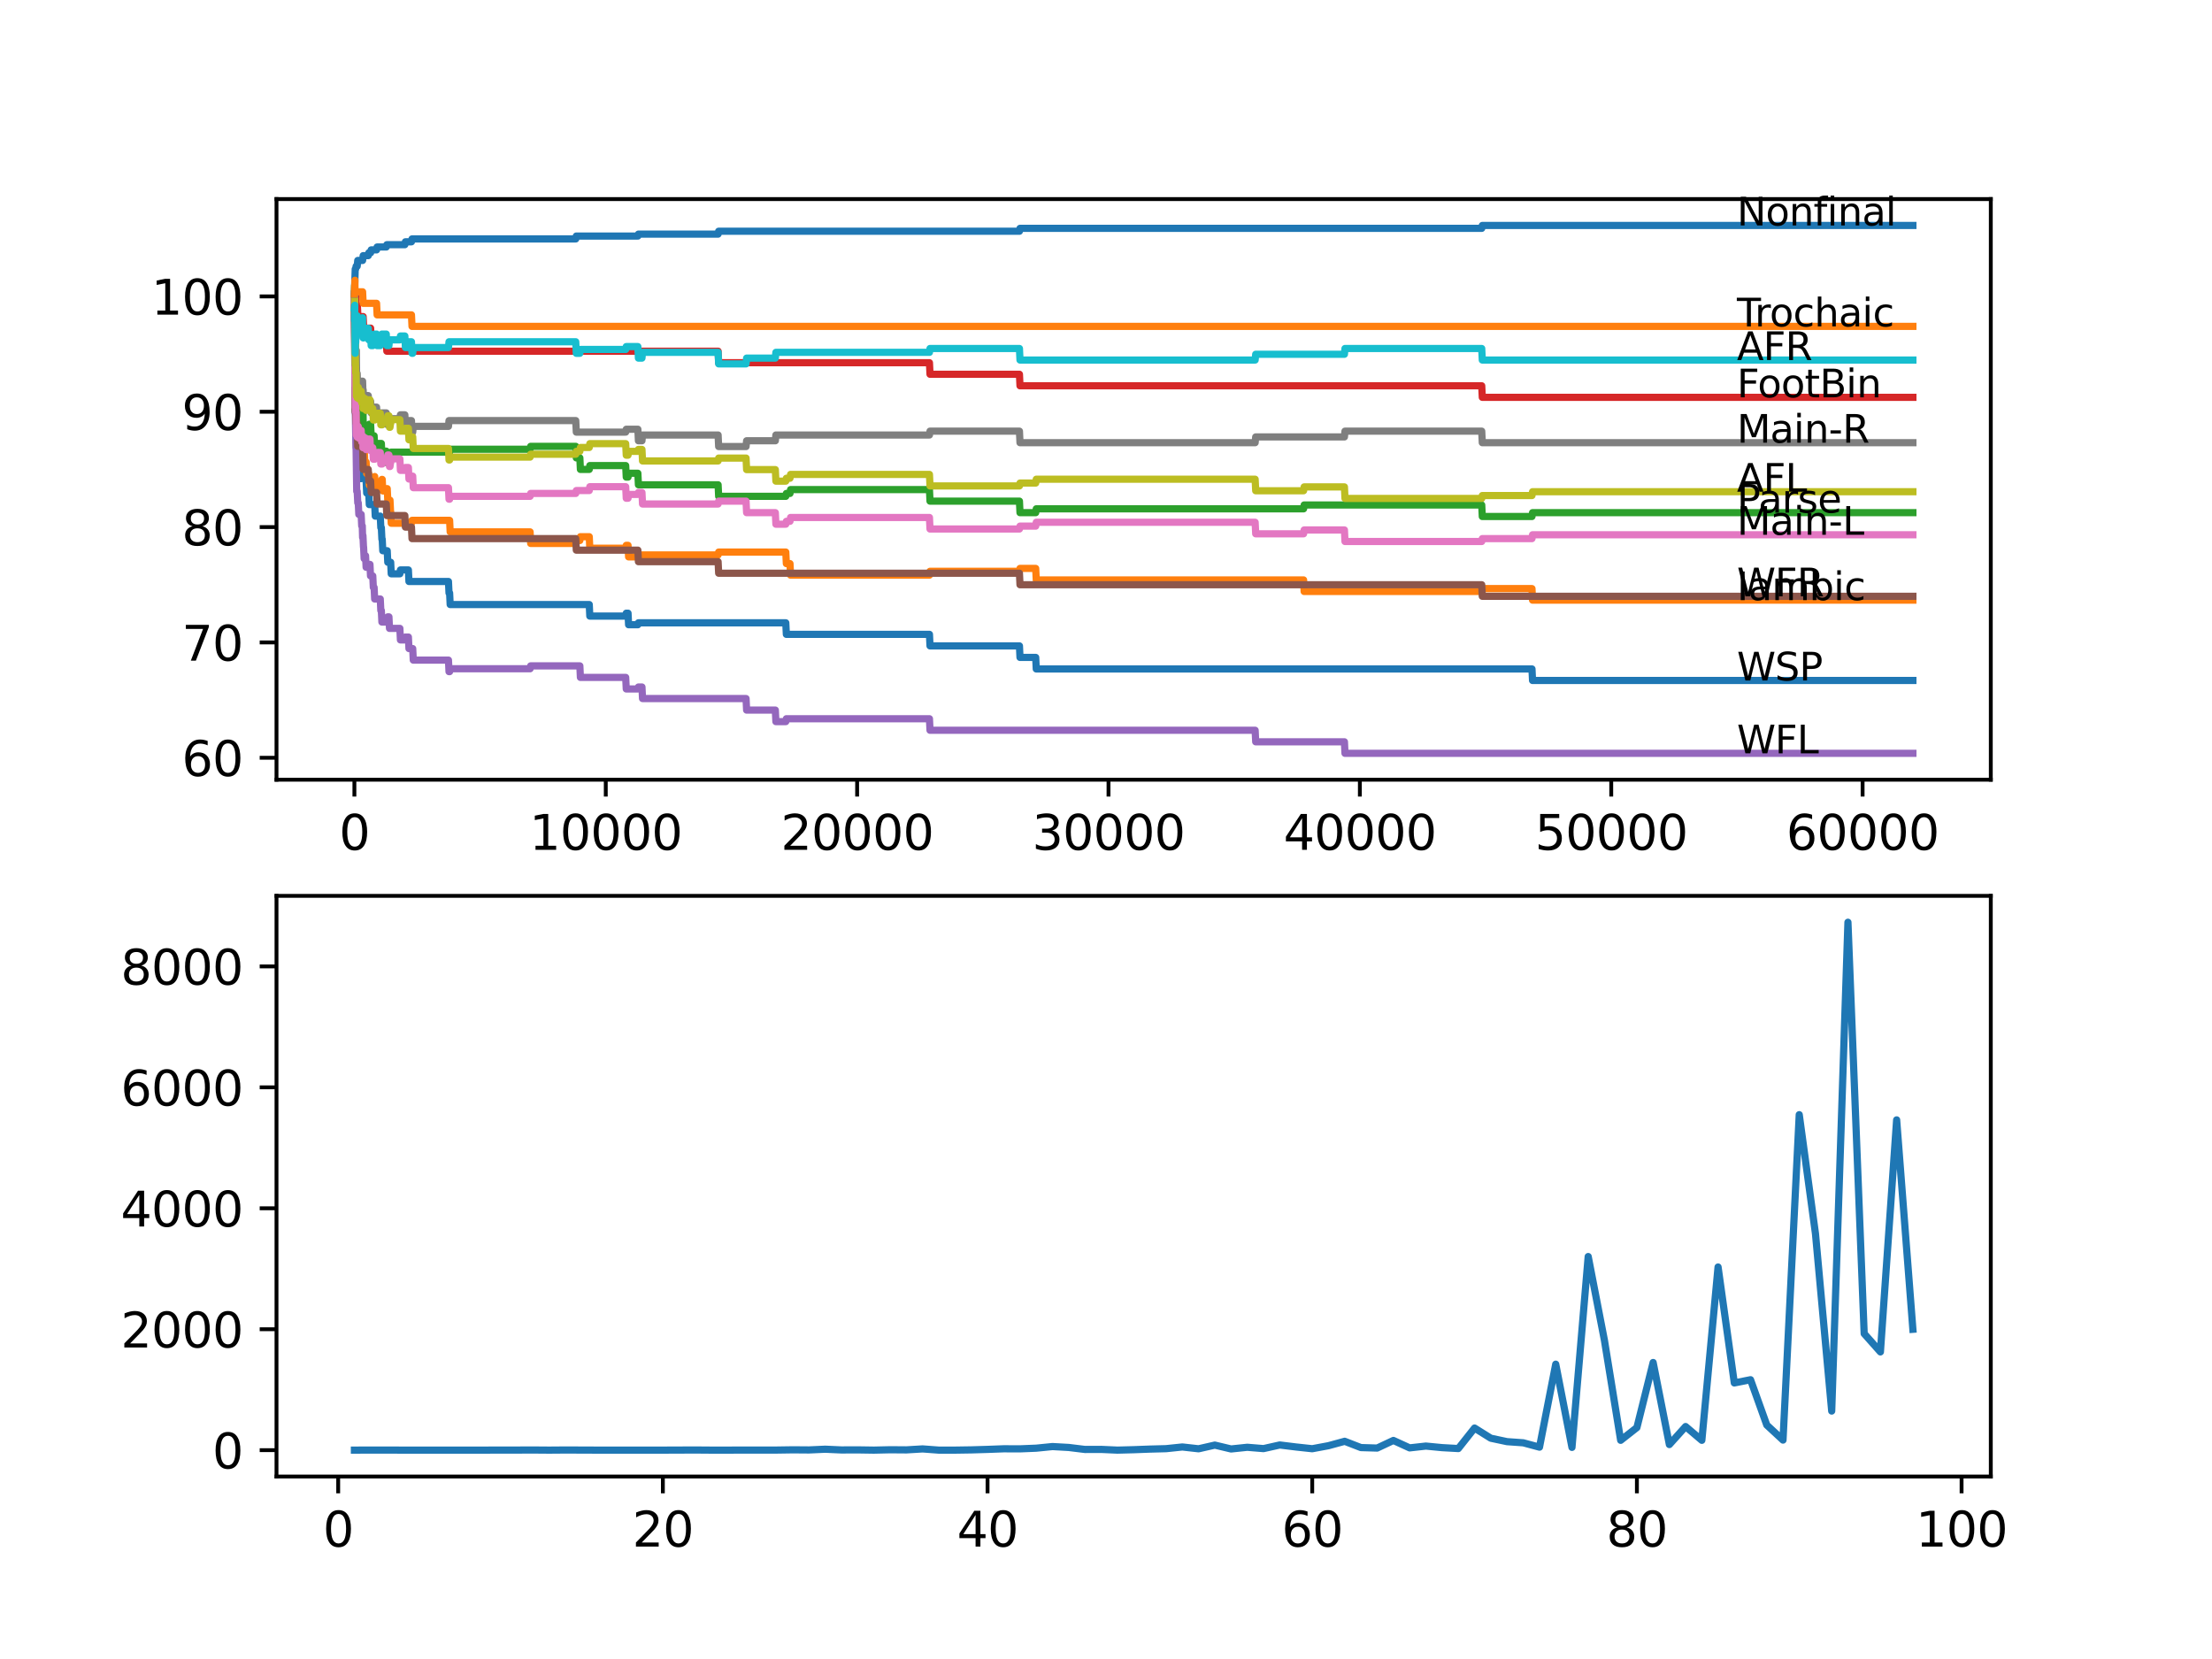 <?xml version="1.0" encoding="utf-8" standalone="no"?>
<!DOCTYPE svg PUBLIC "-//W3C//DTD SVG 1.1//EN"
  "http://www.w3.org/Graphics/SVG/1.1/DTD/svg11.dtd">
<svg xmlns:xlink="http://www.w3.org/1999/xlink" width="460.8pt" height="345.6pt" viewBox="0 0 460.8 345.6" xmlns="http://www.w3.org/2000/svg" version="1.1">
 <defs>
  <style type="text/css">*{stroke-linejoin: round; stroke-linecap: butt}</style>
 </defs>
 <g id="figure_1">
  <g id="patch_1">
   <path d="M 0 345.6 
L 460.8 345.6 
L 460.8 0 
L 0 0 
z
" style="fill: #ffffff"/>
  </g>
  <g id="axes_1">
   <g id="patch_2">
    <path d="M 57.6 162.432 
L 414.72 162.432 
L 414.72 41.472 
L 57.6 41.472 
z
" style="fill: #ffffff"/>
   </g>
   <g id="matplotlib.axis_1">
    <g id="xtick_1">
     <g id="line2d_1">
      <defs>
       <path id="m4d12649ec4" d="M 0 0 
L 0 3.5 
" style="stroke: #000000; stroke-width: 0.8"/>
      </defs>
      <g>
       <use xlink:href="#m4d12649ec4" x="73.827" y="162.432" style="stroke: #000000; stroke-width: 0.8"/>
      </g>
     </g>
     <g id="text_1">
      <!-- 0 -->
      <g transform="translate(70.646 177.03)scale(0.1 -0.1)">
       <defs>
        <path id="DejaVuSans-30" d="M 2034 4250 
Q 1547 4250 1301 3770 
Q 1056 3291 1056 2328 
Q 1056 1369 1301 889 
Q 1547 409 2034 409 
Q 2525 409 2770 889 
Q 3016 1369 3016 2328 
Q 3016 3291 2770 3770 
Q 2525 4250 2034 4250 
z
M 2034 4750 
Q 2819 4750 3233 4129 
Q 3647 3509 3647 2328 
Q 3647 1150 3233 529 
Q 2819 -91 2034 -91 
Q 1250 -91 836 529 
Q 422 1150 422 2328 
Q 422 3509 836 4129 
Q 1250 4750 2034 4750 
z
" transform="scale(0.016)"/>
       </defs>
       <use xlink:href="#DejaVuSans-30"/>
      </g>
     </g>
    </g>
    <g id="xtick_2">
     <g id="line2d_2">
      <g>
       <use xlink:href="#m4d12649ec4" x="126.192" y="162.432" style="stroke: #000000; stroke-width: 0.8"/>
      </g>
     </g>
     <g id="text_2">
      <!-- 10000 -->
      <g transform="translate(110.286 177.03)scale(0.1 -0.1)">
       <defs>
        <path id="DejaVuSans-31" d="M 794 531 
L 1825 531 
L 1825 4091 
L 703 3866 
L 703 4441 
L 1819 4666 
L 2450 4666 
L 2450 531 
L 3481 531 
L 3481 0 
L 794 0 
L 794 531 
z
" transform="scale(0.016)"/>
       </defs>
       <use xlink:href="#DejaVuSans-31"/>
       <use xlink:href="#DejaVuSans-30" x="63.623"/>
       <use xlink:href="#DejaVuSans-30" x="127.246"/>
       <use xlink:href="#DejaVuSans-30" x="190.869"/>
       <use xlink:href="#DejaVuSans-30" x="254.492"/>
      </g>
     </g>
    </g>
    <g id="xtick_3">
     <g id="line2d_3">
      <g>
       <use xlink:href="#m4d12649ec4" x="178.556" y="162.432" style="stroke: #000000; stroke-width: 0.8"/>
      </g>
     </g>
     <g id="text_3">
      <!-- 20000 -->
      <g transform="translate(162.65 177.03)scale(0.1 -0.1)">
       <defs>
        <path id="DejaVuSans-32" d="M 1228 531 
L 3431 531 
L 3431 0 
L 469 0 
L 469 531 
Q 828 903 1448 1529 
Q 2069 2156 2228 2338 
Q 2531 2678 2651 2914 
Q 2772 3150 2772 3378 
Q 2772 3750 2511 3984 
Q 2250 4219 1831 4219 
Q 1534 4219 1204 4116 
Q 875 4013 500 3803 
L 500 4441 
Q 881 4594 1212 4672 
Q 1544 4750 1819 4750 
Q 2544 4750 2975 4387 
Q 3406 4025 3406 3419 
Q 3406 3131 3298 2873 
Q 3191 2616 2906 2266 
Q 2828 2175 2409 1742 
Q 1991 1309 1228 531 
z
" transform="scale(0.016)"/>
       </defs>
       <use xlink:href="#DejaVuSans-32"/>
       <use xlink:href="#DejaVuSans-30" x="63.623"/>
       <use xlink:href="#DejaVuSans-30" x="127.246"/>
       <use xlink:href="#DejaVuSans-30" x="190.869"/>
       <use xlink:href="#DejaVuSans-30" x="254.492"/>
      </g>
     </g>
    </g>
    <g id="xtick_4">
     <g id="line2d_4">
      <g>
       <use xlink:href="#m4d12649ec4" x="230.921" y="162.432" style="stroke: #000000; stroke-width: 0.8"/>
      </g>
     </g>
     <g id="text_4">
      <!-- 30000 -->
      <g transform="translate(215.015 177.03)scale(0.1 -0.1)">
       <defs>
        <path id="DejaVuSans-33" d="M 2597 2516 
Q 3050 2419 3304 2112 
Q 3559 1806 3559 1356 
Q 3559 666 3084 287 
Q 2609 -91 1734 -91 
Q 1441 -91 1130 -33 
Q 819 25 488 141 
L 488 750 
Q 750 597 1062 519 
Q 1375 441 1716 441 
Q 2309 441 2620 675 
Q 2931 909 2931 1356 
Q 2931 1769 2642 2001 
Q 2353 2234 1838 2234 
L 1294 2234 
L 1294 2753 
L 1863 2753 
Q 2328 2753 2575 2939 
Q 2822 3125 2822 3475 
Q 2822 3834 2567 4026 
Q 2313 4219 1838 4219 
Q 1578 4219 1281 4162 
Q 984 4106 628 3988 
L 628 4550 
Q 988 4650 1302 4700 
Q 1616 4750 1894 4750 
Q 2613 4750 3031 4423 
Q 3450 4097 3450 3541 
Q 3450 3153 3228 2886 
Q 3006 2619 2597 2516 
z
" transform="scale(0.016)"/>
       </defs>
       <use xlink:href="#DejaVuSans-33"/>
       <use xlink:href="#DejaVuSans-30" x="63.623"/>
       <use xlink:href="#DejaVuSans-30" x="127.246"/>
       <use xlink:href="#DejaVuSans-30" x="190.869"/>
       <use xlink:href="#DejaVuSans-30" x="254.492"/>
      </g>
     </g>
    </g>
    <g id="xtick_5">
     <g id="line2d_5">
      <g>
       <use xlink:href="#m4d12649ec4" x="283.285" y="162.432" style="stroke: #000000; stroke-width: 0.8"/>
      </g>
     </g>
     <g id="text_5">
      <!-- 40000 -->
      <g transform="translate(267.379 177.03)scale(0.1 -0.1)">
       <defs>
        <path id="DejaVuSans-34" d="M 2419 4116 
L 825 1625 
L 2419 1625 
L 2419 4116 
z
M 2253 4666 
L 3047 4666 
L 3047 1625 
L 3713 1625 
L 3713 1100 
L 3047 1100 
L 3047 0 
L 2419 0 
L 2419 1100 
L 313 1100 
L 313 1709 
L 2253 4666 
z
" transform="scale(0.016)"/>
       </defs>
       <use xlink:href="#DejaVuSans-34"/>
       <use xlink:href="#DejaVuSans-30" x="63.623"/>
       <use xlink:href="#DejaVuSans-30" x="127.246"/>
       <use xlink:href="#DejaVuSans-30" x="190.869"/>
       <use xlink:href="#DejaVuSans-30" x="254.492"/>
      </g>
     </g>
    </g>
    <g id="xtick_6">
     <g id="line2d_6">
      <g>
       <use xlink:href="#m4d12649ec4" x="335.65" y="162.432" style="stroke: #000000; stroke-width: 0.8"/>
      </g>
     </g>
     <g id="text_6">
      <!-- 50000 -->
      <g transform="translate(319.744 177.03)scale(0.1 -0.1)">
       <defs>
        <path id="DejaVuSans-35" d="M 691 4666 
L 3169 4666 
L 3169 4134 
L 1269 4134 
L 1269 2991 
Q 1406 3038 1543 3061 
Q 1681 3084 1819 3084 
Q 2600 3084 3056 2656 
Q 3513 2228 3513 1497 
Q 3513 744 3044 326 
Q 2575 -91 1722 -91 
Q 1428 -91 1123 -41 
Q 819 9 494 109 
L 494 744 
Q 775 591 1075 516 
Q 1375 441 1709 441 
Q 2250 441 2565 725 
Q 2881 1009 2881 1497 
Q 2881 1984 2565 2268 
Q 2250 2553 1709 2553 
Q 1456 2553 1204 2497 
Q 953 2441 691 2322 
L 691 4666 
z
" transform="scale(0.016)"/>
       </defs>
       <use xlink:href="#DejaVuSans-35"/>
       <use xlink:href="#DejaVuSans-30" x="63.623"/>
       <use xlink:href="#DejaVuSans-30" x="127.246"/>
       <use xlink:href="#DejaVuSans-30" x="190.869"/>
       <use xlink:href="#DejaVuSans-30" x="254.492"/>
      </g>
     </g>
    </g>
    <g id="xtick_7">
     <g id="line2d_7">
      <g>
       <use xlink:href="#m4d12649ec4" x="388.014" y="162.432" style="stroke: #000000; stroke-width: 0.8"/>
      </g>
     </g>
     <g id="text_7">
      <!-- 60000 -->
      <g transform="translate(372.108 177.03)scale(0.1 -0.1)">
       <defs>
        <path id="DejaVuSans-36" d="M 2113 2584 
Q 1688 2584 1439 2293 
Q 1191 2003 1191 1497 
Q 1191 994 1439 701 
Q 1688 409 2113 409 
Q 2538 409 2786 701 
Q 3034 994 3034 1497 
Q 3034 2003 2786 2293 
Q 2538 2584 2113 2584 
z
M 3366 4563 
L 3366 3988 
Q 3128 4100 2886 4159 
Q 2644 4219 2406 4219 
Q 1781 4219 1451 3797 
Q 1122 3375 1075 2522 
Q 1259 2794 1537 2939 
Q 1816 3084 2150 3084 
Q 2853 3084 3261 2657 
Q 3669 2231 3669 1497 
Q 3669 778 3244 343 
Q 2819 -91 2113 -91 
Q 1303 -91 875 529 
Q 447 1150 447 2328 
Q 447 3434 972 4092 
Q 1497 4750 2381 4750 
Q 2619 4750 2861 4703 
Q 3103 4656 3366 4563 
z
" transform="scale(0.016)"/>
       </defs>
       <use xlink:href="#DejaVuSans-36"/>
       <use xlink:href="#DejaVuSans-30" x="63.623"/>
       <use xlink:href="#DejaVuSans-30" x="127.246"/>
       <use xlink:href="#DejaVuSans-30" x="190.869"/>
       <use xlink:href="#DejaVuSans-30" x="254.492"/>
      </g>
     </g>
    </g>
   </g>
   <g id="matplotlib.axis_2">
    <g id="ytick_1">
     <g id="line2d_8">
      <defs>
       <path id="me044fce8f2" d="M 0 0 
L -3.5 0 
" style="stroke: #000000; stroke-width: 0.8"/>
      </defs>
      <g>
       <use xlink:href="#me044fce8f2" x="57.6" y="157.855" style="stroke: #000000; stroke-width: 0.8"/>
      </g>
     </g>
     <g id="text_8">
      <!-- 60 -->
      <g transform="translate(37.875 161.654)scale(0.1 -0.1)">
       <use xlink:href="#DejaVuSans-36"/>
       <use xlink:href="#DejaVuSans-30" x="63.623"/>
      </g>
     </g>
    </g>
    <g id="ytick_2">
     <g id="line2d_9">
      <g>
       <use xlink:href="#me044fce8f2" x="57.6" y="133.828" style="stroke: #000000; stroke-width: 0.8"/>
      </g>
     </g>
     <g id="text_9">
      <!-- 70 -->
      <g transform="translate(37.875 137.627)scale(0.1 -0.1)">
       <defs>
        <path id="DejaVuSans-37" d="M 525 4666 
L 3525 4666 
L 3525 4397 
L 1831 0 
L 1172 0 
L 2766 4134 
L 525 4134 
L 525 4666 
z
" transform="scale(0.016)"/>
       </defs>
       <use xlink:href="#DejaVuSans-37"/>
       <use xlink:href="#DejaVuSans-30" x="63.623"/>
      </g>
     </g>
    </g>
    <g id="ytick_3">
     <g id="line2d_10">
      <g>
       <use xlink:href="#me044fce8f2" x="57.6" y="109.801" style="stroke: #000000; stroke-width: 0.8"/>
      </g>
     </g>
     <g id="text_10">
      <!-- 80 -->
      <g transform="translate(37.875 113.6)scale(0.1 -0.1)">
       <defs>
        <path id="DejaVuSans-38" d="M 2034 2216 
Q 1584 2216 1326 1975 
Q 1069 1734 1069 1313 
Q 1069 891 1326 650 
Q 1584 409 2034 409 
Q 2484 409 2743 651 
Q 3003 894 3003 1313 
Q 3003 1734 2745 1975 
Q 2488 2216 2034 2216 
z
M 1403 2484 
Q 997 2584 770 2862 
Q 544 3141 544 3541 
Q 544 4100 942 4425 
Q 1341 4750 2034 4750 
Q 2731 4750 3128 4425 
Q 3525 4100 3525 3541 
Q 3525 3141 3298 2862 
Q 3072 2584 2669 2484 
Q 3125 2378 3379 2068 
Q 3634 1759 3634 1313 
Q 3634 634 3220 271 
Q 2806 -91 2034 -91 
Q 1263 -91 848 271 
Q 434 634 434 1313 
Q 434 1759 690 2068 
Q 947 2378 1403 2484 
z
M 1172 3481 
Q 1172 3119 1398 2916 
Q 1625 2713 2034 2713 
Q 2441 2713 2670 2916 
Q 2900 3119 2900 3481 
Q 2900 3844 2670 4047 
Q 2441 4250 2034 4250 
Q 1625 4250 1398 4047 
Q 1172 3844 1172 3481 
z
" transform="scale(0.016)"/>
       </defs>
       <use xlink:href="#DejaVuSans-38"/>
       <use xlink:href="#DejaVuSans-30" x="63.623"/>
      </g>
     </g>
    </g>
    <g id="ytick_4">
     <g id="line2d_11">
      <g>
       <use xlink:href="#me044fce8f2" x="57.6" y="85.774" style="stroke: #000000; stroke-width: 0.8"/>
      </g>
     </g>
     <g id="text_11">
      <!-- 90 -->
      <g transform="translate(37.875 89.573)scale(0.1 -0.1)">
       <defs>
        <path id="DejaVuSans-39" d="M 703 97 
L 703 672 
Q 941 559 1184 500 
Q 1428 441 1663 441 
Q 2288 441 2617 861 
Q 2947 1281 2994 2138 
Q 2813 1869 2534 1725 
Q 2256 1581 1919 1581 
Q 1219 1581 811 2004 
Q 403 2428 403 3163 
Q 403 3881 828 4315 
Q 1253 4750 1959 4750 
Q 2769 4750 3195 4129 
Q 3622 3509 3622 2328 
Q 3622 1225 3098 567 
Q 2575 -91 1691 -91 
Q 1453 -91 1209 -44 
Q 966 3 703 97 
z
M 1959 2075 
Q 2384 2075 2632 2365 
Q 2881 2656 2881 3163 
Q 2881 3666 2632 3958 
Q 2384 4250 1959 4250 
Q 1534 4250 1286 3958 
Q 1038 3666 1038 3163 
Q 1038 2656 1286 2365 
Q 1534 2075 1959 2075 
z
" transform="scale(0.016)"/>
       </defs>
       <use xlink:href="#DejaVuSans-39"/>
       <use xlink:href="#DejaVuSans-30" x="63.623"/>
      </g>
     </g>
    </g>
    <g id="ytick_5">
     <g id="line2d_12">
      <g>
       <use xlink:href="#me044fce8f2" x="57.6" y="61.747" style="stroke: #000000; stroke-width: 0.8"/>
      </g>
     </g>
     <g id="text_12">
      <!-- 100 -->
      <g transform="translate(31.512 65.546)scale(0.1 -0.1)">
       <use xlink:href="#DejaVuSans-31"/>
       <use xlink:href="#DejaVuSans-30" x="63.623"/>
       <use xlink:href="#DejaVuSans-30" x="127.246"/>
      </g>
     </g>
    </g>
   </g>
   <g id="line2d_13">
    <path d="M 73.833 61.266 
L 73.958 75.082 
L 73.969 74.481 
L 73.974 74.481 
L 74.006 73.28 
L 74.021 80.488 
L 74.026 80.488 
L 74.157 90.099 
L 74.205 90.099 
L 74.325 94.904 
L 74.414 94.904 
L 74.534 99.709 
L 75.236 99.709 
L 75.351 98.909 
L 75.535 98.909 
L 75.655 97.907 
L 76.152 97.907 
L 76.268 100.31 
L 76.273 100.31 
L 76.388 102.713 
L 76.818 102.713 
L 76.933 105.116 
L 78.059 105.116 
L 78.174 107.518 
L 79.216 107.518 
L 79.331 109.921 
L 79.441 109.921 
L 79.556 112.324 
L 79.624 112.324 
L 79.739 114.726 
L 80.666 114.726 
L 80.781 117.129 
L 81.384 117.129 
L 81.499 119.532 
L 83.3 119.532 
L 83.415 118.731 
L 85.075 118.731 
L 85.191 121.134 
L 93.422 121.134 
L 93.537 123.536 
L 93.663 123.536 
L 93.778 125.939 
L 122.752 125.939 
L 122.867 128.342 
L 130.344 128.342 
L 130.46 127.741 
L 130.831 127.741 
L 130.947 130.144 
L 132.879 130.144 
L 132.994 129.743 
L 163.695 129.743 
L 163.811 132.146 
L 193.622 132.146 
L 193.737 134.549 
L 212.368 134.549 
L 212.483 136.951 
L 215.756 136.951 
L 215.871 139.354 
L 319.139 139.354 
L 319.255 141.757 
L 398.487 141.757 
L 398.487 141.757 
" clip-path="url(#p5e1c8788c7)" style="fill: none; stroke: #1f77b4; stroke-width: 1.5; stroke-linecap: square"/>
   </g>
   <g id="line2d_14">
    <path d="M 73.833 64.149 
L 73.843 64.149 
L 73.943 71.398 
L 73.964 70.917 
L 74.006 69.636 
L 74.021 76.844 
L 74.026 76.844 
L 74.147 83.451 
L 74.231 83.451 
L 74.236 82.25 
L 74.304 85.854 
L 74.33 85.854 
L 74.409 85.854 
L 74.419 85.253 
L 74.424 87.656 
L 74.508 87.055 
L 74.513 87.055 
L 74.629 89.458 
L 74.749 89.458 
L 74.864 91.861 
L 74.922 91.861 
L 75.037 94.263 
L 75.472 94.263 
L 75.587 92.662 
L 75.603 92.662 
L 75.608 95.064 
L 75.713 93.863 
L 75.875 93.863 
L 75.99 96.266 
L 76.273 96.266 
L 76.388 98.668 
L 76.818 98.668 
L 76.933 101.071 
L 77.205 101.071 
L 77.32 100.47 
L 77.933 100.47 
L 78.048 99.269 
L 78.059 99.269 
L 78.174 101.672 
L 78.446 101.672 
L 78.561 101.071 
L 79.441 101.071 
L 79.556 99.87 
L 79.624 99.87 
L 79.739 102.272 
L 80.467 102.272 
L 80.583 101.792 
L 80.666 101.792 
L 80.781 104.195 
L 81.242 104.195 
L 81.358 106.597 
L 81.384 106.597 
L 81.499 109 
L 85.714 109 
L 85.829 108.399 
L 93.663 108.399 
L 93.778 110.802 
L 110.43 110.802 
L 110.545 113.205 
L 119.94 113.205 
L 120.055 112.604 
L 120.793 112.604 
L 120.908 111.803 
L 122.752 111.803 
L 122.867 114.206 
L 130.344 114.206 
L 130.46 113.605 
L 130.831 113.605 
L 130.947 116.008 
L 132.879 116.008 
L 132.994 115.607 
L 149.594 115.607 
L 149.709 115.007 
L 163.695 115.007 
L 163.811 117.409 
L 164.57 117.409 
L 164.685 119.812 
L 193.622 119.812 
L 193.737 119.011 
L 212.368 119.011 
L 212.483 118.411 
L 215.756 118.411 
L 215.871 120.813 
L 271.561 120.813 
L 271.676 123.216 
L 308.672 123.216 
L 308.787 122.615 
L 319.139 122.615 
L 319.255 125.018 
L 398.487 125.018 
L 398.487 125.018 
" clip-path="url(#p5e1c8788c7)" style="fill: none; stroke: #ff7f0e; stroke-width: 1.5; stroke-linecap: square"/>
   </g>
   <g id="line2d_15">
    <path d="M 73.833 61.747 
L 73.974 76.764 
L 74.006 76.764 
L 74.047 72.759 
L 74.084 77.565 
L 74.115 76.764 
L 74.231 76.764 
L 74.299 80.968 
L 74.346 80.168 
L 74.409 80.168 
L 74.513 84.172 
L 74.524 83.371 
L 74.749 83.371 
L 74.864 82.57 
L 74.922 82.57 
L 75.037 81.769 
L 75.472 81.769 
L 75.587 84.172 
L 75.603 84.172 
L 75.608 83.371 
L 75.655 88.177 
L 75.686 88.177 
L 75.744 88.177 
L 75.859 90.579 
L 75.875 90.579 
L 75.99 89.979 
L 76.273 89.979 
L 76.388 89.178 
L 76.818 89.178 
L 76.933 88.377 
L 77.205 88.377 
L 77.32 90.779 
L 77.933 90.779 
L 78.048 93.182 
L 78.059 93.182 
L 78.174 92.381 
L 79.441 92.381 
L 79.556 94.784 
L 79.624 94.784 
L 79.739 93.983 
L 80.467 93.983 
L 80.583 96.386 
L 80.666 96.386 
L 80.781 95.785 
L 81.242 95.785 
L 81.358 94.984 
L 81.384 94.984 
L 81.499 94.183 
L 93.663 94.183 
L 93.778 93.583 
L 110.43 93.583 
L 110.545 92.982 
L 119.94 92.982 
L 120.055 95.385 
L 120.793 95.385 
L 120.908 97.787 
L 122.752 97.787 
L 122.867 96.986 
L 130.344 96.986 
L 130.46 99.389 
L 130.831 99.389 
L 130.947 98.588 
L 132.879 98.588 
L 132.994 100.991 
L 149.594 100.991 
L 149.709 103.394 
L 163.695 103.394 
L 163.811 102.793 
L 164.57 102.793 
L 164.685 101.992 
L 193.622 101.992 
L 193.737 104.395 
L 212.368 104.395 
L 212.483 106.797 
L 215.756 106.797 
L 215.871 105.997 
L 271.561 105.997 
L 271.676 105.196 
L 308.672 105.196 
L 308.787 107.598 
L 319.139 107.598 
L 319.255 106.797 
L 398.487 106.797 
L 398.487 106.797 
" clip-path="url(#p5e1c8788c7)" style="fill: none; stroke: #2ca02c; stroke-width: 1.5; stroke-linecap: square"/>
   </g>
   <g id="line2d_16">
    <path d="M 73.833 61.747 
L 73.859 61.747 
L 73.875 64.149 
L 73.969 62.347 
L 73.974 62.347 
L 74.079 61.146 
L 74.194 63.549 
L 74.445 63.549 
L 74.561 65.952 
L 75.65 65.952 
L 75.765 68.354 
L 77.205 68.354 
L 77.32 70.757 
L 80.467 70.757 
L 80.583 73.16 
L 149.594 73.16 
L 149.709 75.562 
L 193.622 75.562 
L 193.737 77.965 
L 212.368 77.965 
L 212.483 80.368 
L 308.672 80.368 
L 308.787 82.77 
L 398.487 82.77 
L 398.487 82.77 
" clip-path="url(#p5e1c8788c7)" style="fill: none; stroke: #d62728; stroke-width: 1.5; stroke-linecap: square"/>
   </g>
   <g id="line2d_17">
    <path d="M 73.833 61.747 
L 73.995 86.134 
L 74.026 86.134 
L 74.152 93.342 
L 74.184 93.342 
L 74.309 102.352 
L 74.414 102.352 
L 74.529 104.755 
L 74.634 104.755 
L 74.749 107.158 
L 75.236 107.158 
L 75.351 109.561 
L 75.472 109.561 
L 75.535 111.963 
L 75.587 111.563 
L 75.608 111.563 
L 75.723 113.966 
L 75.744 113.966 
L 75.859 116.368 
L 75.875 116.368 
L 75.99 115.768 
L 76.152 115.768 
L 76.268 118.17 
L 76.713 118.17 
L 76.828 117.57 
L 77.069 117.57 
L 77.184 119.972 
L 77.655 119.972 
L 77.771 122.375 
L 77.933 122.375 
L 78.048 124.778 
L 79.216 124.778 
L 79.331 127.18 
L 79.441 127.18 
L 79.556 129.583 
L 80.467 129.583 
L 80.583 129.103 
L 80.666 129.103 
L 80.781 128.502 
L 81.022 128.502 
L 81.138 130.905 
L 83.3 130.905 
L 83.415 133.307 
L 84.337 133.307 
L 84.452 132.707 
L 85.075 132.707 
L 85.191 135.109 
L 85.976 135.109 
L 86.091 137.512 
L 93.422 137.512 
L 93.537 139.915 
L 93.663 139.915 
L 93.778 139.314 
L 110.43 139.314 
L 110.545 138.713 
L 120.793 138.713 
L 120.908 141.116 
L 130.344 141.116 
L 130.46 143.519 
L 132.879 143.519 
L 132.994 143.118 
L 133.732 143.118 
L 133.848 145.521 
L 155.417 145.521 
L 155.532 147.924 
L 161.517 147.924 
L 161.632 150.326 
L 163.695 150.326 
L 163.811 149.726 
L 193.622 149.726 
L 193.737 152.128 
L 261.47 152.128 
L 261.586 154.531 
L 280.07 154.531 
L 280.185 156.934 
L 398.487 156.934 
L 398.487 156.934 
" clip-path="url(#p5e1c8788c7)" style="fill: none; stroke: #9467bd; stroke-width: 1.5; stroke-linecap: square"/>
   </g>
   <g id="line2d_18">
    <path d="M 73.833 64.149 
L 73.99 85.774 
L 74.079 85.774 
L 74.194 88.177 
L 74.409 88.177 
L 74.529 92.982 
L 75.535 92.982 
L 75.655 97.787 
L 76.713 97.787 
L 76.828 100.19 
L 77.205 100.19 
L 77.32 102.593 
L 78.446 102.593 
L 78.561 104.995 
L 80.467 104.995 
L 80.583 107.398 
L 84.337 107.398 
L 84.452 109.801 
L 85.714 109.801 
L 85.829 112.204 
L 119.94 112.204 
L 120.055 114.606 
L 132.879 114.606 
L 132.994 117.009 
L 149.594 117.009 
L 149.709 119.412 
L 212.368 119.412 
L 212.483 121.814 
L 308.672 121.814 
L 308.787 124.217 
L 398.487 124.217 
L 398.487 124.217 
" clip-path="url(#p5e1c8788c7)" style="fill: none; stroke: #8c564b; stroke-width: 1.5; stroke-linecap: square"/>
   </g>
   <g id="line2d_19">
    <path d="M 73.833 61.266 
L 73.979 80.448 
L 73.99 79.246 
L 74.032 84.853 
L 74.074 84.052 
L 74.079 84.052 
L 74.1 83.451 
L 74.105 85.854 
L 74.173 85.854 
L 74.184 85.854 
L 74.236 90.659 
L 74.299 90.059 
L 74.414 88.657 
L 74.419 91.06 
L 74.524 88.857 
L 74.634 88.857 
L 74.749 91.26 
L 74.864 90.459 
L 74.922 90.459 
L 75.037 89.658 
L 75.236 89.658 
L 75.351 92.061 
L 75.535 92.061 
L 75.608 90.86 
L 75.613 93.262 
L 75.629 93.262 
L 75.65 93.262 
L 75.77 91.861 
L 75.875 91.861 
L 75.99 91.26 
L 76.152 91.26 
L 76.268 93.663 
L 76.273 93.663 
L 76.388 92.862 
L 76.713 92.862 
L 76.833 91.46 
L 77.069 91.46 
L 77.184 93.863 
L 77.205 93.863 
L 77.32 93.262 
L 77.655 93.262 
L 77.771 95.665 
L 78.059 95.665 
L 78.174 94.864 
L 78.446 94.864 
L 78.561 94.263 
L 79.216 94.263 
L 79.331 96.666 
L 79.624 96.666 
L 79.739 95.865 
L 80.467 95.865 
L 80.583 95.385 
L 80.666 95.385 
L 80.781 94.784 
L 81.022 94.784 
L 81.138 97.187 
L 81.242 97.187 
L 81.358 96.386 
L 81.384 96.386 
L 81.499 95.585 
L 83.3 95.585 
L 83.415 97.988 
L 84.337 97.988 
L 84.452 97.387 
L 85.075 97.387 
L 85.191 99.79 
L 85.714 99.79 
L 85.829 99.189 
L 85.976 99.189 
L 86.091 101.592 
L 93.422 101.592 
L 93.537 103.994 
L 93.663 103.994 
L 93.778 103.394 
L 110.43 103.394 
L 110.545 102.793 
L 119.94 102.793 
L 120.055 102.192 
L 122.752 102.192 
L 122.867 101.391 
L 130.344 101.391 
L 130.46 103.794 
L 130.831 103.794 
L 130.947 102.993 
L 132.879 102.993 
L 132.994 102.593 
L 133.732 102.593 
L 133.848 104.995 
L 149.594 104.995 
L 149.709 104.395 
L 155.417 104.395 
L 155.532 106.797 
L 161.517 106.797 
L 161.632 109.2 
L 163.695 109.2 
L 163.811 108.599 
L 164.57 108.599 
L 164.685 107.799 
L 193.622 107.799 
L 193.737 110.201 
L 212.368 110.201 
L 212.483 109.601 
L 215.756 109.601 
L 215.871 108.8 
L 261.47 108.8 
L 261.586 111.202 
L 271.561 111.202 
L 271.676 110.401 
L 280.07 110.401 
L 280.185 112.804 
L 308.672 112.804 
L 308.787 112.204 
L 319.139 112.204 
L 319.255 111.403 
L 398.487 111.403 
L 398.487 111.403 
" clip-path="url(#p5e1c8788c7)" style="fill: none; stroke: #e377c2; stroke-width: 1.5; stroke-linecap: square"/>
   </g>
   <g id="line2d_20">
    <path d="M 73.833 64.149 
L 73.906 63.589 
L 73.875 66.792 
L 73.922 65.992 
L 73.99 76.003 
L 74.047 73.8 
L 74.079 73.8 
L 74.1 76.203 
L 74.189 74.201 
L 74.205 74.201 
L 74.231 72.999 
L 74.278 77.805 
L 74.299 77.805 
L 74.409 77.805 
L 74.524 81.409 
L 74.634 81.409 
L 74.749 80.208 
L 75.236 80.208 
L 75.351 79.407 
L 75.535 79.407 
L 75.608 81.809 
L 75.645 81.209 
L 75.65 81.209 
L 75.765 83.611 
L 76.152 83.611 
L 76.268 82.41 
L 76.713 82.41 
L 76.828 84.813 
L 77.069 84.813 
L 77.184 83.611 
L 77.205 83.611 
L 77.32 86.014 
L 77.655 86.014 
L 77.771 84.813 
L 78.446 84.813 
L 78.561 87.215 
L 79.216 87.215 
L 79.331 86.014 
L 80.467 86.014 
L 80.583 88.417 
L 81.022 88.417 
L 81.138 87.215 
L 83.3 87.215 
L 83.415 86.415 
L 84.337 86.415 
L 84.452 88.817 
L 85.075 88.817 
L 85.191 87.616 
L 85.714 87.616 
L 85.829 90.019 
L 85.976 90.019 
L 86.091 88.817 
L 93.422 88.817 
L 93.537 87.616 
L 119.94 87.616 
L 120.055 90.019 
L 130.344 90.019 
L 130.46 89.418 
L 132.879 89.418 
L 132.994 91.821 
L 133.732 91.821 
L 133.848 90.619 
L 149.594 90.619 
L 149.709 93.022 
L 155.417 93.022 
L 155.532 91.821 
L 161.517 91.821 
L 161.632 90.619 
L 193.622 90.619 
L 193.737 89.818 
L 212.368 89.818 
L 212.483 92.221 
L 261.47 92.221 
L 261.586 91.02 
L 280.07 91.02 
L 280.185 89.818 
L 308.672 89.818 
L 308.787 92.221 
L 398.487 92.221 
L 398.487 92.221 
" clip-path="url(#p5e1c8788c7)" style="fill: none; stroke: #7f7f7f; stroke-width: 1.5; stroke-linecap: square"/>
   </g>
   <g id="line2d_21">
    <path d="M 73.833 61.266 
L 73.864 59.504 
L 73.88 63.829 
L 73.885 63.829 
L 74.011 75.883 
L 74.016 75.082 
L 74.026 74.281 
L 74.105 77.685 
L 74.184 77.685 
L 74.236 82.49 
L 74.299 81.889 
L 74.414 80.488 
L 74.419 82.891 
L 74.524 80.688 
L 74.634 80.688 
L 74.749 83.091 
L 74.864 82.29 
L 74.922 82.29 
L 75.037 81.489 
L 75.236 81.489 
L 75.351 83.892 
L 75.535 83.892 
L 75.608 82.69 
L 75.613 85.093 
L 75.629 85.093 
L 75.65 85.093 
L 75.77 83.691 
L 75.875 83.691 
L 75.99 83.091 
L 76.152 83.091 
L 76.268 85.493 
L 76.273 85.493 
L 76.388 84.693 
L 76.713 84.693 
L 76.833 83.291 
L 77.069 83.291 
L 77.184 85.694 
L 77.205 85.694 
L 77.32 85.093 
L 77.655 85.093 
L 77.771 87.496 
L 78.059 87.496 
L 78.174 86.695 
L 78.446 86.695 
L 78.561 86.094 
L 79.216 86.094 
L 79.331 88.497 
L 79.624 88.497 
L 79.739 87.696 
L 80.467 87.696 
L 80.583 87.215 
L 80.666 87.215 
L 80.781 86.615 
L 81.022 86.615 
L 81.138 89.017 
L 81.242 89.017 
L 81.358 88.217 
L 81.384 88.217 
L 81.499 87.416 
L 83.3 87.416 
L 83.415 89.818 
L 84.337 89.818 
L 84.452 89.218 
L 85.075 89.218 
L 85.191 91.62 
L 85.714 91.62 
L 85.829 91.02 
L 85.976 91.02 
L 86.091 93.422 
L 93.422 93.422 
L 93.537 95.825 
L 93.663 95.825 
L 93.778 95.224 
L 110.43 95.224 
L 110.545 94.624 
L 119.94 94.624 
L 120.055 94.023 
L 120.793 94.023 
L 120.908 93.222 
L 122.752 93.222 
L 122.867 92.421 
L 130.344 92.421 
L 130.46 94.824 
L 130.831 94.824 
L 130.947 94.023 
L 132.879 94.023 
L 132.994 93.623 
L 133.732 93.623 
L 133.848 96.025 
L 149.594 96.025 
L 149.709 95.425 
L 155.417 95.425 
L 155.532 97.827 
L 161.517 97.827 
L 161.632 100.23 
L 163.695 100.23 
L 163.811 99.629 
L 164.57 99.629 
L 164.685 98.828 
L 193.622 98.828 
L 193.737 101.231 
L 212.368 101.231 
L 212.483 100.631 
L 215.756 100.631 
L 215.871 99.83 
L 261.47 99.83 
L 261.586 102.232 
L 271.561 102.232 
L 271.676 101.431 
L 280.07 101.431 
L 280.185 103.834 
L 308.672 103.834 
L 308.787 103.233 
L 319.139 103.233 
L 319.255 102.433 
L 398.487 102.433 
L 398.487 102.433 
" clip-path="url(#p5e1c8788c7)" style="fill: none; stroke: #bcbd22; stroke-width: 1.5; stroke-linecap: square"/>
   </g>
   <g id="line2d_22">
    <path d="M 73.833 64.149 
L 73.906 63.589 
L 73.875 66.792 
L 73.922 65.992 
L 73.943 65.992 
L 73.99 73.6 
L 74.058 68.995 
L 74.079 68.995 
L 74.1 71.398 
L 74.189 69.395 
L 74.205 69.395 
L 74.33 65.791 
L 74.409 65.791 
L 74.524 69.395 
L 74.634 69.395 
L 74.749 68.194 
L 75.236 68.194 
L 75.351 67.393 
L 75.472 67.393 
L 75.535 66.192 
L 75.54 68.594 
L 75.576 68.594 
L 75.608 68.594 
L 75.65 67.994 
L 75.655 70.397 
L 75.702 70.397 
L 75.744 70.397 
L 75.859 69.596 
L 76.152 69.596 
L 76.268 68.394 
L 76.713 68.394 
L 76.828 70.797 
L 77.069 70.797 
L 77.184 69.596 
L 77.205 69.596 
L 77.32 71.998 
L 77.655 71.998 
L 77.771 70.797 
L 77.933 70.797 
L 78.048 69.596 
L 78.446 69.596 
L 78.561 71.998 
L 79.216 71.998 
L 79.331 70.797 
L 79.441 70.797 
L 79.556 69.596 
L 80.467 69.596 
L 80.583 71.998 
L 81.022 71.998 
L 81.138 70.797 
L 83.3 70.797 
L 83.415 69.996 
L 84.337 69.996 
L 84.452 72.399 
L 85.075 72.399 
L 85.191 71.197 
L 85.714 71.197 
L 85.829 73.6 
L 85.976 73.6 
L 86.091 72.399 
L 93.422 72.399 
L 93.537 71.197 
L 119.94 71.197 
L 120.055 73.6 
L 120.793 73.6 
L 120.908 72.799 
L 130.344 72.799 
L 130.46 72.199 
L 132.879 72.199 
L 132.994 74.601 
L 133.732 74.601 
L 133.848 73.4 
L 149.594 73.4 
L 149.709 75.803 
L 155.417 75.803 
L 155.532 74.601 
L 161.517 74.601 
L 161.632 73.4 
L 193.622 73.4 
L 193.737 72.599 
L 212.368 72.599 
L 212.483 75.002 
L 261.47 75.002 
L 261.586 73.8 
L 280.07 73.8 
L 280.185 72.599 
L 308.672 72.599 
L 308.787 75.002 
L 398.487 75.002 
L 398.487 75.002 
" clip-path="url(#p5e1c8788c7)" style="fill: none; stroke: #17becf; stroke-width: 1.5; stroke-linecap: square"/>
   </g>
   <g id="line2d_23">
    <path d="M 73.833 61.266 
L 74 56.06 
L 74.079 56.06 
L 74.194 55.46 
L 74.409 55.46 
L 74.529 54.258 
L 75.535 54.258 
L 75.655 53.257 
L 76.713 53.257 
L 76.828 52.657 
L 77.205 52.657 
L 77.32 52.056 
L 78.446 52.056 
L 78.561 51.455 
L 80.467 51.455 
L 80.583 50.975 
L 84.337 50.975 
L 84.452 50.374 
L 85.714 50.374 
L 85.829 49.773 
L 119.94 49.773 
L 120.055 49.173 
L 132.879 49.173 
L 132.994 48.772 
L 149.594 48.772 
L 149.709 48.172 
L 212.368 48.172 
L 212.483 47.571 
L 308.672 47.571 
L 308.787 46.97 
L 398.487 46.97 
L 398.487 46.97 
" clip-path="url(#p5e1c8788c7)" style="fill: none; stroke: #1f77b4; stroke-width: 1.5; stroke-linecap: square"/>
   </g>
   <g id="line2d_24">
    <path d="M 73.833 61.266 
L 73.943 58.383 
L 73.948 60.786 
L 75.535 60.786 
L 75.65 63.188 
L 78.446 63.188 
L 78.561 65.591 
L 85.714 65.591 
L 85.829 67.994 
L 398.487 67.994 
L 398.487 67.994 
" clip-path="url(#p5e1c8788c7)" style="fill: none; stroke: #ff7f0e; stroke-width: 1.5; stroke-linecap: square"/>
   </g>
   <g id="patch_3">
    <path d="M 57.6 162.432 
L 57.6 41.472 
" style="fill: none; stroke: #000000; stroke-width: 0.8; stroke-linejoin: miter; stroke-linecap: square"/>
   </g>
   <g id="patch_4">
    <path d="M 414.72 162.432 
L 414.72 41.472 
" style="fill: none; stroke: #000000; stroke-width: 0.8; stroke-linejoin: miter; stroke-linecap: square"/>
   </g>
   <g id="patch_5">
    <path d="M 57.6 162.432 
L 414.72 162.432 
" style="fill: none; stroke: #000000; stroke-width: 0.8; stroke-linejoin: miter; stroke-linecap: square"/>
   </g>
   <g id="patch_6">
    <path d="M 57.6 41.472 
L 414.72 41.472 
" style="fill: none; stroke: #000000; stroke-width: 0.8; stroke-linejoin: miter; stroke-linecap: square"/>
   </g>
   <g id="text_13">
    <!-- WSP -->
    <g transform="translate(361.832 141.757)scale(0.08 -0.08)">
     <defs>
      <path id="DejaVuSans-57" d="M 213 4666 
L 850 4666 
L 1831 722 
L 2809 4666 
L 3519 4666 
L 4500 722 
L 5478 4666 
L 6119 4666 
L 4947 0 
L 4153 0 
L 3169 4050 
L 2175 0 
L 1381 0 
L 213 4666 
z
" transform="scale(0.016)"/>
      <path id="DejaVuSans-53" d="M 3425 4513 
L 3425 3897 
Q 3066 4069 2747 4153 
Q 2428 4238 2131 4238 
Q 1616 4238 1336 4038 
Q 1056 3838 1056 3469 
Q 1056 3159 1242 3001 
Q 1428 2844 1947 2747 
L 2328 2669 
Q 3034 2534 3370 2195 
Q 3706 1856 3706 1288 
Q 3706 609 3251 259 
Q 2797 -91 1919 -91 
Q 1588 -91 1214 -16 
Q 841 59 441 206 
L 441 856 
Q 825 641 1194 531 
Q 1563 422 1919 422 
Q 2459 422 2753 634 
Q 3047 847 3047 1241 
Q 3047 1584 2836 1778 
Q 2625 1972 2144 2069 
L 1759 2144 
Q 1053 2284 737 2584 
Q 422 2884 422 3419 
Q 422 4038 858 4394 
Q 1294 4750 2059 4750 
Q 2388 4750 2728 4690 
Q 3069 4631 3425 4513 
z
" transform="scale(0.016)"/>
      <path id="DejaVuSans-50" d="M 1259 4147 
L 1259 2394 
L 2053 2394 
Q 2494 2394 2734 2622 
Q 2975 2850 2975 3272 
Q 2975 3691 2734 3919 
Q 2494 4147 2053 4147 
L 1259 4147 
z
M 628 4666 
L 2053 4666 
Q 2838 4666 3239 4311 
Q 3641 3956 3641 3272 
Q 3641 2581 3239 2228 
Q 2838 1875 2053 1875 
L 1259 1875 
L 1259 0 
L 628 0 
L 628 4666 
z
" transform="scale(0.016)"/>
     </defs>
     <use xlink:href="#DejaVuSans-57"/>
     <use xlink:href="#DejaVuSans-53" x="98.877"/>
     <use xlink:href="#DejaVuSans-50" x="162.354"/>
    </g>
   </g>
   <g id="text_14">
    <!-- Iambic -->
    <g transform="translate(361.832 125.018)scale(0.08 -0.08)">
     <defs>
      <path id="DejaVuSans-49" d="M 628 4666 
L 1259 4666 
L 1259 0 
L 628 0 
L 628 4666 
z
" transform="scale(0.016)"/>
      <path id="DejaVuSans-61" d="M 2194 1759 
Q 1497 1759 1228 1600 
Q 959 1441 959 1056 
Q 959 750 1161 570 
Q 1363 391 1709 391 
Q 2188 391 2477 730 
Q 2766 1069 2766 1631 
L 2766 1759 
L 2194 1759 
z
M 3341 1997 
L 3341 0 
L 2766 0 
L 2766 531 
Q 2569 213 2275 61 
Q 1981 -91 1556 -91 
Q 1019 -91 701 211 
Q 384 513 384 1019 
Q 384 1609 779 1909 
Q 1175 2209 1959 2209 
L 2766 2209 
L 2766 2266 
Q 2766 2663 2505 2880 
Q 2244 3097 1772 3097 
Q 1472 3097 1187 3025 
Q 903 2953 641 2809 
L 641 3341 
Q 956 3463 1253 3523 
Q 1550 3584 1831 3584 
Q 2591 3584 2966 3190 
Q 3341 2797 3341 1997 
z
" transform="scale(0.016)"/>
      <path id="DejaVuSans-6d" d="M 3328 2828 
Q 3544 3216 3844 3400 
Q 4144 3584 4550 3584 
Q 5097 3584 5394 3201 
Q 5691 2819 5691 2113 
L 5691 0 
L 5113 0 
L 5113 2094 
Q 5113 2597 4934 2840 
Q 4756 3084 4391 3084 
Q 3944 3084 3684 2787 
Q 3425 2491 3425 1978 
L 3425 0 
L 2847 0 
L 2847 2094 
Q 2847 2600 2669 2842 
Q 2491 3084 2119 3084 
Q 1678 3084 1418 2786 
Q 1159 2488 1159 1978 
L 1159 0 
L 581 0 
L 581 3500 
L 1159 3500 
L 1159 2956 
Q 1356 3278 1631 3431 
Q 1906 3584 2284 3584 
Q 2666 3584 2933 3390 
Q 3200 3197 3328 2828 
z
" transform="scale(0.016)"/>
      <path id="DejaVuSans-62" d="M 3116 1747 
Q 3116 2381 2855 2742 
Q 2594 3103 2138 3103 
Q 1681 3103 1420 2742 
Q 1159 2381 1159 1747 
Q 1159 1113 1420 752 
Q 1681 391 2138 391 
Q 2594 391 2855 752 
Q 3116 1113 3116 1747 
z
M 1159 2969 
Q 1341 3281 1617 3432 
Q 1894 3584 2278 3584 
Q 2916 3584 3314 3078 
Q 3713 2572 3713 1747 
Q 3713 922 3314 415 
Q 2916 -91 2278 -91 
Q 1894 -91 1617 61 
Q 1341 213 1159 525 
L 1159 0 
L 581 0 
L 581 4863 
L 1159 4863 
L 1159 2969 
z
" transform="scale(0.016)"/>
      <path id="DejaVuSans-69" d="M 603 3500 
L 1178 3500 
L 1178 0 
L 603 0 
L 603 3500 
z
M 603 4863 
L 1178 4863 
L 1178 4134 
L 603 4134 
L 603 4863 
z
" transform="scale(0.016)"/>
      <path id="DejaVuSans-63" d="M 3122 3366 
L 3122 2828 
Q 2878 2963 2633 3030 
Q 2388 3097 2138 3097 
Q 1578 3097 1268 2742 
Q 959 2388 959 1747 
Q 959 1106 1268 751 
Q 1578 397 2138 397 
Q 2388 397 2633 464 
Q 2878 531 3122 666 
L 3122 134 
Q 2881 22 2623 -34 
Q 2366 -91 2075 -91 
Q 1284 -91 818 406 
Q 353 903 353 1747 
Q 353 2603 823 3093 
Q 1294 3584 2113 3584 
Q 2378 3584 2631 3529 
Q 2884 3475 3122 3366 
z
" transform="scale(0.016)"/>
     </defs>
     <use xlink:href="#DejaVuSans-49"/>
     <use xlink:href="#DejaVuSans-61" x="29.492"/>
     <use xlink:href="#DejaVuSans-6d" x="90.771"/>
     <use xlink:href="#DejaVuSans-62" x="188.184"/>
     <use xlink:href="#DejaVuSans-69" x="251.66"/>
     <use xlink:href="#DejaVuSans-63" x="279.443"/>
    </g>
   </g>
   <g id="text_15">
    <!-- Parse -->
    <g transform="translate(361.832 106.797)scale(0.08 -0.08)">
     <defs>
      <path id="DejaVuSans-72" d="M 2631 2963 
Q 2534 3019 2420 3045 
Q 2306 3072 2169 3072 
Q 1681 3072 1420 2755 
Q 1159 2438 1159 1844 
L 1159 0 
L 581 0 
L 581 3500 
L 1159 3500 
L 1159 2956 
Q 1341 3275 1631 3429 
Q 1922 3584 2338 3584 
Q 2397 3584 2469 3576 
Q 2541 3569 2628 3553 
L 2631 2963 
z
" transform="scale(0.016)"/>
      <path id="DejaVuSans-73" d="M 2834 3397 
L 2834 2853 
Q 2591 2978 2328 3040 
Q 2066 3103 1784 3103 
Q 1356 3103 1142 2972 
Q 928 2841 928 2578 
Q 928 2378 1081 2264 
Q 1234 2150 1697 2047 
L 1894 2003 
Q 2506 1872 2764 1633 
Q 3022 1394 3022 966 
Q 3022 478 2636 193 
Q 2250 -91 1575 -91 
Q 1294 -91 989 -36 
Q 684 19 347 128 
L 347 722 
Q 666 556 975 473 
Q 1284 391 1588 391 
Q 1994 391 2212 530 
Q 2431 669 2431 922 
Q 2431 1156 2273 1281 
Q 2116 1406 1581 1522 
L 1381 1569 
Q 847 1681 609 1914 
Q 372 2147 372 2553 
Q 372 3047 722 3315 
Q 1072 3584 1716 3584 
Q 2034 3584 2315 3537 
Q 2597 3491 2834 3397 
z
" transform="scale(0.016)"/>
      <path id="DejaVuSans-65" d="M 3597 1894 
L 3597 1613 
L 953 1613 
Q 991 1019 1311 708 
Q 1631 397 2203 397 
Q 2534 397 2845 478 
Q 3156 559 3463 722 
L 3463 178 
Q 3153 47 2828 -22 
Q 2503 -91 2169 -91 
Q 1331 -91 842 396 
Q 353 884 353 1716 
Q 353 2575 817 3079 
Q 1281 3584 2069 3584 
Q 2775 3584 3186 3129 
Q 3597 2675 3597 1894 
z
M 3022 2063 
Q 3016 2534 2758 2815 
Q 2500 3097 2075 3097 
Q 1594 3097 1305 2825 
Q 1016 2553 972 2059 
L 3022 2063 
z
" transform="scale(0.016)"/>
     </defs>
     <use xlink:href="#DejaVuSans-50"/>
     <use xlink:href="#DejaVuSans-61" x="55.803"/>
     <use xlink:href="#DejaVuSans-72" x="117.082"/>
     <use xlink:href="#DejaVuSans-73" x="158.195"/>
     <use xlink:href="#DejaVuSans-65" x="210.295"/>
    </g>
   </g>
   <g id="text_16">
    <!-- FootBin -->
    <g transform="translate(361.832 82.77)scale(0.08 -0.08)">
     <defs>
      <path id="DejaVuSans-46" d="M 628 4666 
L 3309 4666 
L 3309 4134 
L 1259 4134 
L 1259 2759 
L 3109 2759 
L 3109 2228 
L 1259 2228 
L 1259 0 
L 628 0 
L 628 4666 
z
" transform="scale(0.016)"/>
      <path id="DejaVuSans-6f" d="M 1959 3097 
Q 1497 3097 1228 2736 
Q 959 2375 959 1747 
Q 959 1119 1226 758 
Q 1494 397 1959 397 
Q 2419 397 2687 759 
Q 2956 1122 2956 1747 
Q 2956 2369 2687 2733 
Q 2419 3097 1959 3097 
z
M 1959 3584 
Q 2709 3584 3137 3096 
Q 3566 2609 3566 1747 
Q 3566 888 3137 398 
Q 2709 -91 1959 -91 
Q 1206 -91 779 398 
Q 353 888 353 1747 
Q 353 2609 779 3096 
Q 1206 3584 1959 3584 
z
" transform="scale(0.016)"/>
      <path id="DejaVuSans-74" d="M 1172 4494 
L 1172 3500 
L 2356 3500 
L 2356 3053 
L 1172 3053 
L 1172 1153 
Q 1172 725 1289 603 
Q 1406 481 1766 481 
L 2356 481 
L 2356 0 
L 1766 0 
Q 1100 0 847 248 
Q 594 497 594 1153 
L 594 3053 
L 172 3053 
L 172 3500 
L 594 3500 
L 594 4494 
L 1172 4494 
z
" transform="scale(0.016)"/>
      <path id="DejaVuSans-42" d="M 1259 2228 
L 1259 519 
L 2272 519 
Q 2781 519 3026 730 
Q 3272 941 3272 1375 
Q 3272 1813 3026 2020 
Q 2781 2228 2272 2228 
L 1259 2228 
z
M 1259 4147 
L 1259 2741 
L 2194 2741 
Q 2656 2741 2882 2914 
Q 3109 3088 3109 3444 
Q 3109 3797 2882 3972 
Q 2656 4147 2194 4147 
L 1259 4147 
z
M 628 4666 
L 2241 4666 
Q 2963 4666 3353 4366 
Q 3744 4066 3744 3513 
Q 3744 3084 3544 2831 
Q 3344 2578 2956 2516 
Q 3422 2416 3680 2098 
Q 3938 1781 3938 1306 
Q 3938 681 3513 340 
Q 3088 0 2303 0 
L 628 0 
L 628 4666 
z
" transform="scale(0.016)"/>
      <path id="DejaVuSans-6e" d="M 3513 2113 
L 3513 0 
L 2938 0 
L 2938 2094 
Q 2938 2591 2744 2837 
Q 2550 3084 2163 3084 
Q 1697 3084 1428 2787 
Q 1159 2491 1159 1978 
L 1159 0 
L 581 0 
L 581 3500 
L 1159 3500 
L 1159 2956 
Q 1366 3272 1645 3428 
Q 1925 3584 2291 3584 
Q 2894 3584 3203 3211 
Q 3513 2838 3513 2113 
z
" transform="scale(0.016)"/>
     </defs>
     <use xlink:href="#DejaVuSans-46"/>
     <use xlink:href="#DejaVuSans-6f" x="53.895"/>
     <use xlink:href="#DejaVuSans-6f" x="115.076"/>
     <use xlink:href="#DejaVuSans-74" x="176.258"/>
     <use xlink:href="#DejaVuSans-42" x="215.467"/>
     <use xlink:href="#DejaVuSans-69" x="284.07"/>
     <use xlink:href="#DejaVuSans-6e" x="311.854"/>
    </g>
   </g>
   <g id="text_17">
    <!-- WFL -->
    <g transform="translate(361.832 156.934)scale(0.08 -0.08)">
     <defs>
      <path id="DejaVuSans-4c" d="M 628 4666 
L 1259 4666 
L 1259 531 
L 3531 531 
L 3531 0 
L 628 0 
L 628 4666 
z
" transform="scale(0.016)"/>
     </defs>
     <use xlink:href="#DejaVuSans-57"/>
     <use xlink:href="#DejaVuSans-46" x="98.877"/>
     <use xlink:href="#DejaVuSans-4c" x="156.396"/>
    </g>
   </g>
   <g id="text_18">
    <!-- WFR -->
    <g transform="translate(361.832 124.217)scale(0.08 -0.08)">
     <defs>
      <path id="DejaVuSans-52" d="M 2841 2188 
Q 3044 2119 3236 1894 
Q 3428 1669 3622 1275 
L 4263 0 
L 3584 0 
L 2988 1197 
Q 2756 1666 2539 1819 
Q 2322 1972 1947 1972 
L 1259 1972 
L 1259 0 
L 628 0 
L 628 4666 
L 2053 4666 
Q 2853 4666 3247 4331 
Q 3641 3997 3641 3322 
Q 3641 2881 3436 2590 
Q 3231 2300 2841 2188 
z
M 1259 4147 
L 1259 2491 
L 2053 2491 
Q 2509 2491 2742 2702 
Q 2975 2913 2975 3322 
Q 2975 3731 2742 3939 
Q 2509 4147 2053 4147 
L 1259 4147 
z
" transform="scale(0.016)"/>
     </defs>
     <use xlink:href="#DejaVuSans-57"/>
     <use xlink:href="#DejaVuSans-46" x="98.877"/>
     <use xlink:href="#DejaVuSans-52" x="156.396"/>
    </g>
   </g>
   <g id="text_19">
    <!-- Main-L -->
    <g transform="translate(361.832 111.403)scale(0.08 -0.08)">
     <defs>
      <path id="DejaVuSans-4d" d="M 628 4666 
L 1569 4666 
L 2759 1491 
L 3956 4666 
L 4897 4666 
L 4897 0 
L 4281 0 
L 4281 4097 
L 3078 897 
L 2444 897 
L 1241 4097 
L 1241 0 
L 628 0 
L 628 4666 
z
" transform="scale(0.016)"/>
      <path id="DejaVuSans-2d" d="M 313 2009 
L 1997 2009 
L 1997 1497 
L 313 1497 
L 313 2009 
z
" transform="scale(0.016)"/>
     </defs>
     <use xlink:href="#DejaVuSans-4d"/>
     <use xlink:href="#DejaVuSans-61" x="86.279"/>
     <use xlink:href="#DejaVuSans-69" x="147.559"/>
     <use xlink:href="#DejaVuSans-6e" x="175.342"/>
     <use xlink:href="#DejaVuSans-2d" x="238.721"/>
     <use xlink:href="#DejaVuSans-4c" x="274.805"/>
    </g>
   </g>
   <g id="text_20">
    <!-- Main-R -->
    <g transform="translate(361.832 92.221)scale(0.08 -0.08)">
     <use xlink:href="#DejaVuSans-4d"/>
     <use xlink:href="#DejaVuSans-61" x="86.279"/>
     <use xlink:href="#DejaVuSans-69" x="147.559"/>
     <use xlink:href="#DejaVuSans-6e" x="175.342"/>
     <use xlink:href="#DejaVuSans-2d" x="238.721"/>
     <use xlink:href="#DejaVuSans-52" x="274.805"/>
    </g>
   </g>
   <g id="text_21">
    <!-- AFL -->
    <g transform="translate(361.832 102.433)scale(0.08 -0.08)">
     <defs>
      <path id="DejaVuSans-41" d="M 2188 4044 
L 1331 1722 
L 3047 1722 
L 2188 4044 
z
M 1831 4666 
L 2547 4666 
L 4325 0 
L 3669 0 
L 3244 1197 
L 1141 1197 
L 716 0 
L 50 0 
L 1831 4666 
z
" transform="scale(0.016)"/>
     </defs>
     <use xlink:href="#DejaVuSans-41"/>
     <use xlink:href="#DejaVuSans-46" x="68.408"/>
     <use xlink:href="#DejaVuSans-4c" x="125.928"/>
    </g>
   </g>
   <g id="text_22">
    <!-- AFR -->
    <g transform="translate(361.832 75.002)scale(0.08 -0.08)">
     <use xlink:href="#DejaVuSans-41"/>
     <use xlink:href="#DejaVuSans-46" x="68.408"/>
     <use xlink:href="#DejaVuSans-52" x="125.928"/>
    </g>
   </g>
   <g id="text_23">
    <!-- Nonfinal -->
    <g transform="translate(361.832 46.97)scale(0.08 -0.08)">
     <defs>
      <path id="DejaVuSans-4e" d="M 628 4666 
L 1478 4666 
L 3547 763 
L 3547 4666 
L 4159 4666 
L 4159 0 
L 3309 0 
L 1241 3903 
L 1241 0 
L 628 0 
L 628 4666 
z
" transform="scale(0.016)"/>
      <path id="DejaVuSans-66" d="M 2375 4863 
L 2375 4384 
L 1825 4384 
Q 1516 4384 1395 4259 
Q 1275 4134 1275 3809 
L 1275 3500 
L 2222 3500 
L 2222 3053 
L 1275 3053 
L 1275 0 
L 697 0 
L 697 3053 
L 147 3053 
L 147 3500 
L 697 3500 
L 697 3744 
Q 697 4328 969 4595 
Q 1241 4863 1831 4863 
L 2375 4863 
z
" transform="scale(0.016)"/>
      <path id="DejaVuSans-6c" d="M 603 4863 
L 1178 4863 
L 1178 0 
L 603 0 
L 603 4863 
z
" transform="scale(0.016)"/>
     </defs>
     <use xlink:href="#DejaVuSans-4e"/>
     <use xlink:href="#DejaVuSans-6f" x="74.805"/>
     <use xlink:href="#DejaVuSans-6e" x="135.986"/>
     <use xlink:href="#DejaVuSans-66" x="199.365"/>
     <use xlink:href="#DejaVuSans-69" x="234.57"/>
     <use xlink:href="#DejaVuSans-6e" x="262.354"/>
     <use xlink:href="#DejaVuSans-61" x="325.732"/>
     <use xlink:href="#DejaVuSans-6c" x="387.012"/>
    </g>
   </g>
   <g id="text_24">
    <!-- Trochaic -->
    <g transform="translate(361.832 67.994)scale(0.08 -0.08)">
     <defs>
      <path id="DejaVuSans-54" d="M -19 4666 
L 3928 4666 
L 3928 4134 
L 2272 4134 
L 2272 0 
L 1638 0 
L 1638 4134 
L -19 4134 
L -19 4666 
z
" transform="scale(0.016)"/>
      <path id="DejaVuSans-68" d="M 3513 2113 
L 3513 0 
L 2938 0 
L 2938 2094 
Q 2938 2591 2744 2837 
Q 2550 3084 2163 3084 
Q 1697 3084 1428 2787 
Q 1159 2491 1159 1978 
L 1159 0 
L 581 0 
L 581 4863 
L 1159 4863 
L 1159 2956 
Q 1366 3272 1645 3428 
Q 1925 3584 2291 3584 
Q 2894 3584 3203 3211 
Q 3513 2838 3513 2113 
z
" transform="scale(0.016)"/>
     </defs>
     <use xlink:href="#DejaVuSans-54"/>
     <use xlink:href="#DejaVuSans-72" x="46.334"/>
     <use xlink:href="#DejaVuSans-6f" x="85.197"/>
     <use xlink:href="#DejaVuSans-63" x="146.379"/>
     <use xlink:href="#DejaVuSans-68" x="201.359"/>
     <use xlink:href="#DejaVuSans-61" x="264.738"/>
     <use xlink:href="#DejaVuSans-69" x="326.018"/>
     <use xlink:href="#DejaVuSans-63" x="353.801"/>
    </g>
   </g>
  </g>
  <g id="axes_2">
   <g id="patch_7">
    <path d="M 57.6 307.584 
L 414.72 307.584 
L 414.72 186.624 
L 57.6 186.624 
z
" style="fill: #ffffff"/>
   </g>
   <g id="matplotlib.axis_3">
    <g id="xtick_8">
     <g id="line2d_25">
      <g>
       <use xlink:href="#m4d12649ec4" x="70.451" y="307.584" style="stroke: #000000; stroke-width: 0.8"/>
      </g>
     </g>
     <g id="text_25">
      <!-- 0 -->
      <g transform="translate(67.27 322.182)scale(0.1 -0.1)">
       <use xlink:href="#DejaVuSans-30"/>
      </g>
     </g>
    </g>
    <g id="xtick_9">
     <g id="line2d_26">
      <g>
       <use xlink:href="#m4d12649ec4" x="138.087" y="307.584" style="stroke: #000000; stroke-width: 0.8"/>
      </g>
     </g>
     <g id="text_26">
      <!-- 20 -->
      <g transform="translate(131.725 322.182)scale(0.1 -0.1)">
       <use xlink:href="#DejaVuSans-32"/>
       <use xlink:href="#DejaVuSans-30" x="63.623"/>
      </g>
     </g>
    </g>
    <g id="xtick_10">
     <g id="line2d_27">
      <g>
       <use xlink:href="#m4d12649ec4" x="205.724" y="307.584" style="stroke: #000000; stroke-width: 0.8"/>
      </g>
     </g>
     <g id="text_27">
      <!-- 40 -->
      <g transform="translate(199.361 322.182)scale(0.1 -0.1)">
       <use xlink:href="#DejaVuSans-34"/>
       <use xlink:href="#DejaVuSans-30" x="63.623"/>
      </g>
     </g>
    </g>
    <g id="xtick_11">
     <g id="line2d_28">
      <g>
       <use xlink:href="#m4d12649ec4" x="273.36" y="307.584" style="stroke: #000000; stroke-width: 0.8"/>
      </g>
     </g>
     <g id="text_28">
      <!-- 60 -->
      <g transform="translate(266.998 322.182)scale(0.1 -0.1)">
       <use xlink:href="#DejaVuSans-36"/>
       <use xlink:href="#DejaVuSans-30" x="63.623"/>
      </g>
     </g>
    </g>
    <g id="xtick_12">
     <g id="line2d_29">
      <g>
       <use xlink:href="#m4d12649ec4" x="340.996" y="307.584" style="stroke: #000000; stroke-width: 0.8"/>
      </g>
     </g>
     <g id="text_29">
      <!-- 80 -->
      <g transform="translate(334.634 322.182)scale(0.1 -0.1)">
       <use xlink:href="#DejaVuSans-38"/>
       <use xlink:href="#DejaVuSans-30" x="63.623"/>
      </g>
     </g>
    </g>
    <g id="xtick_13">
     <g id="line2d_30">
      <g>
       <use xlink:href="#m4d12649ec4" x="408.633" y="307.584" style="stroke: #000000; stroke-width: 0.8"/>
      </g>
     </g>
     <g id="text_30">
      <!-- 100 -->
      <g transform="translate(399.089 322.182)scale(0.1 -0.1)">
       <use xlink:href="#DejaVuSans-31"/>
       <use xlink:href="#DejaVuSans-30" x="63.623"/>
       <use xlink:href="#DejaVuSans-30" x="127.246"/>
      </g>
     </g>
    </g>
   </g>
   <g id="matplotlib.axis_4">
    <g id="ytick_6">
     <g id="line2d_31">
      <g>
       <use xlink:href="#me044fce8f2" x="57.6" y="302.098" style="stroke: #000000; stroke-width: 0.8"/>
      </g>
     </g>
     <g id="text_31">
      <!-- 0 -->
      <g transform="translate(44.237 305.898)scale(0.1 -0.1)">
       <use xlink:href="#DejaVuSans-30"/>
      </g>
     </g>
    </g>
    <g id="ytick_7">
     <g id="line2d_32">
      <g>
       <use xlink:href="#me044fce8f2" x="57.6" y="276.903" style="stroke: #000000; stroke-width: 0.8"/>
      </g>
     </g>
     <g id="text_32">
      <!-- 2000 -->
      <g transform="translate(25.15 280.703)scale(0.1 -0.1)">
       <use xlink:href="#DejaVuSans-32"/>
       <use xlink:href="#DejaVuSans-30" x="63.623"/>
       <use xlink:href="#DejaVuSans-30" x="127.246"/>
       <use xlink:href="#DejaVuSans-30" x="190.869"/>
      </g>
     </g>
    </g>
    <g id="ytick_8">
     <g id="line2d_33">
      <g>
       <use xlink:href="#me044fce8f2" x="57.6" y="251.708" style="stroke: #000000; stroke-width: 0.8"/>
      </g>
     </g>
     <g id="text_33">
      <!-- 4000 -->
      <g transform="translate(25.15 255.508)scale(0.1 -0.1)">
       <use xlink:href="#DejaVuSans-34"/>
       <use xlink:href="#DejaVuSans-30" x="63.623"/>
       <use xlink:href="#DejaVuSans-30" x="127.246"/>
       <use xlink:href="#DejaVuSans-30" x="190.869"/>
      </g>
     </g>
    </g>
    <g id="ytick_9">
     <g id="line2d_34">
      <g>
       <use xlink:href="#me044fce8f2" x="57.6" y="226.513" style="stroke: #000000; stroke-width: 0.8"/>
      </g>
     </g>
     <g id="text_34">
      <!-- 6000 -->
      <g transform="translate(25.15 230.313)scale(0.1 -0.1)">
       <use xlink:href="#DejaVuSans-36"/>
       <use xlink:href="#DejaVuSans-30" x="63.623"/>
       <use xlink:href="#DejaVuSans-30" x="127.246"/>
       <use xlink:href="#DejaVuSans-30" x="190.869"/>
      </g>
     </g>
    </g>
    <g id="ytick_10">
     <g id="line2d_35">
      <g>
       <use xlink:href="#me044fce8f2" x="57.6" y="201.318" style="stroke: #000000; stroke-width: 0.8"/>
      </g>
     </g>
     <g id="text_35">
      <!-- 8000 -->
      <g transform="translate(25.15 205.118)scale(0.1 -0.1)">
       <use xlink:href="#DejaVuSans-38"/>
       <use xlink:href="#DejaVuSans-30" x="63.623"/>
       <use xlink:href="#DejaVuSans-30" x="127.246"/>
       <use xlink:href="#DejaVuSans-30" x="190.869"/>
      </g>
     </g>
    </g>
   </g>
   <g id="line2d_36">
    <path d="M 73.833 302.086 
L 77.215 302.073 
L 80.596 302.073 
L 83.978 302.086 
L 87.36 302.086 
L 90.742 302.086 
L 94.124 302.086 
L 97.505 302.086 
L 100.887 302.086 
L 104.269 302.073 
L 107.651 302.073 
L 111.033 302.061 
L 114.415 302.086 
L 117.796 302.061 
L 121.178 302.073 
L 124.56 302.086 
L 127.942 302.086 
L 131.324 302.086 
L 134.705 302.086 
L 138.087 302.086 
L 141.469 302.073 
L 144.851 302.061 
L 148.233 302.086 
L 151.615 302.086 
L 154.996 302.073 
L 158.378 302.073 
L 161.76 302.073 
L 165.142 302.023 
L 168.524 302.048 
L 171.905 301.897 
L 175.287 302.048 
L 178.669 302.035 
L 182.051 302.086 
L 185.433 302.01 
L 188.815 302.035 
L 192.196 301.834 
L 195.578 302.086 
L 198.96 302.086 
L 202.342 302.035 
L 205.724 301.935 
L 209.105 301.809 
L 212.487 301.821 
L 215.869 301.683 
L 219.251 301.343 
L 222.633 301.532 
L 226.015 301.947 
L 229.396 301.935 
L 232.778 302.086 
L 236.16 301.998 
L 239.542 301.872 
L 242.924 301.783 
L 246.305 301.431 
L 249.687 301.809 
L 253.069 301.04 
L 256.451 301.846 
L 259.833 301.494 
L 263.215 301.771 
L 266.596 301.015 
L 269.978 301.431 
L 273.36 301.796 
L 276.742 301.166 
L 280.124 300.247 
L 283.505 301.557 
L 286.887 301.658 
L 290.269 300.07 
L 293.651 301.62 
L 297.033 301.242 
L 300.415 301.569 
L 303.796 301.758 
L 307.178 297.488 
L 310.56 299.604 
L 313.942 300.322 
L 317.324 300.562 
L 320.705 301.469 
L 324.087 284.185 
L 327.469 301.519 
L 330.851 261.761 
L 334.233 279.221 
L 337.615 300.045 
L 340.996 297.387 
L 344.378 283.832 
L 347.76 300.927 
L 351.142 297.173 
L 354.524 300.045 
L 357.905 263.941 
L 361.287 288.09 
L 364.669 287.422 
L 368.051 296.858 
L 371.433 299.995 
L 374.815 232.207 
L 378.196 256.999 
L 381.578 293.948 
L 384.96 192.122 
L 388.342 277.823 
L 391.724 281.627 
L 395.105 233.291 
L 398.487 276.916 
" clip-path="url(#p5720f670c3)" style="fill: none; stroke: #1f77b4; stroke-width: 1.5; stroke-linecap: square"/>
   </g>
   <g id="patch_8">
    <path d="M 57.6 307.584 
L 57.6 186.624 
" style="fill: none; stroke: #000000; stroke-width: 0.8; stroke-linejoin: miter; stroke-linecap: square"/>
   </g>
   <g id="patch_9">
    <path d="M 414.72 307.584 
L 414.72 186.624 
" style="fill: none; stroke: #000000; stroke-width: 0.8; stroke-linejoin: miter; stroke-linecap: square"/>
   </g>
   <g id="patch_10">
    <path d="M 57.6 307.584 
L 414.72 307.584 
" style="fill: none; stroke: #000000; stroke-width: 0.8; stroke-linejoin: miter; stroke-linecap: square"/>
   </g>
   <g id="patch_11">
    <path d="M 57.6 186.624 
L 414.72 186.624 
" style="fill: none; stroke: #000000; stroke-width: 0.8; stroke-linejoin: miter; stroke-linecap: square"/>
   </g>
  </g>
 </g>
 <defs>
  <clipPath id="p5e1c8788c7">
   <rect x="57.6" y="41.472" width="357.12" height="120.96"/>
  </clipPath>
  <clipPath id="p5720f670c3">
   <rect x="57.6" y="186.624" width="357.12" height="120.96"/>
  </clipPath>
 </defs>
</svg>

